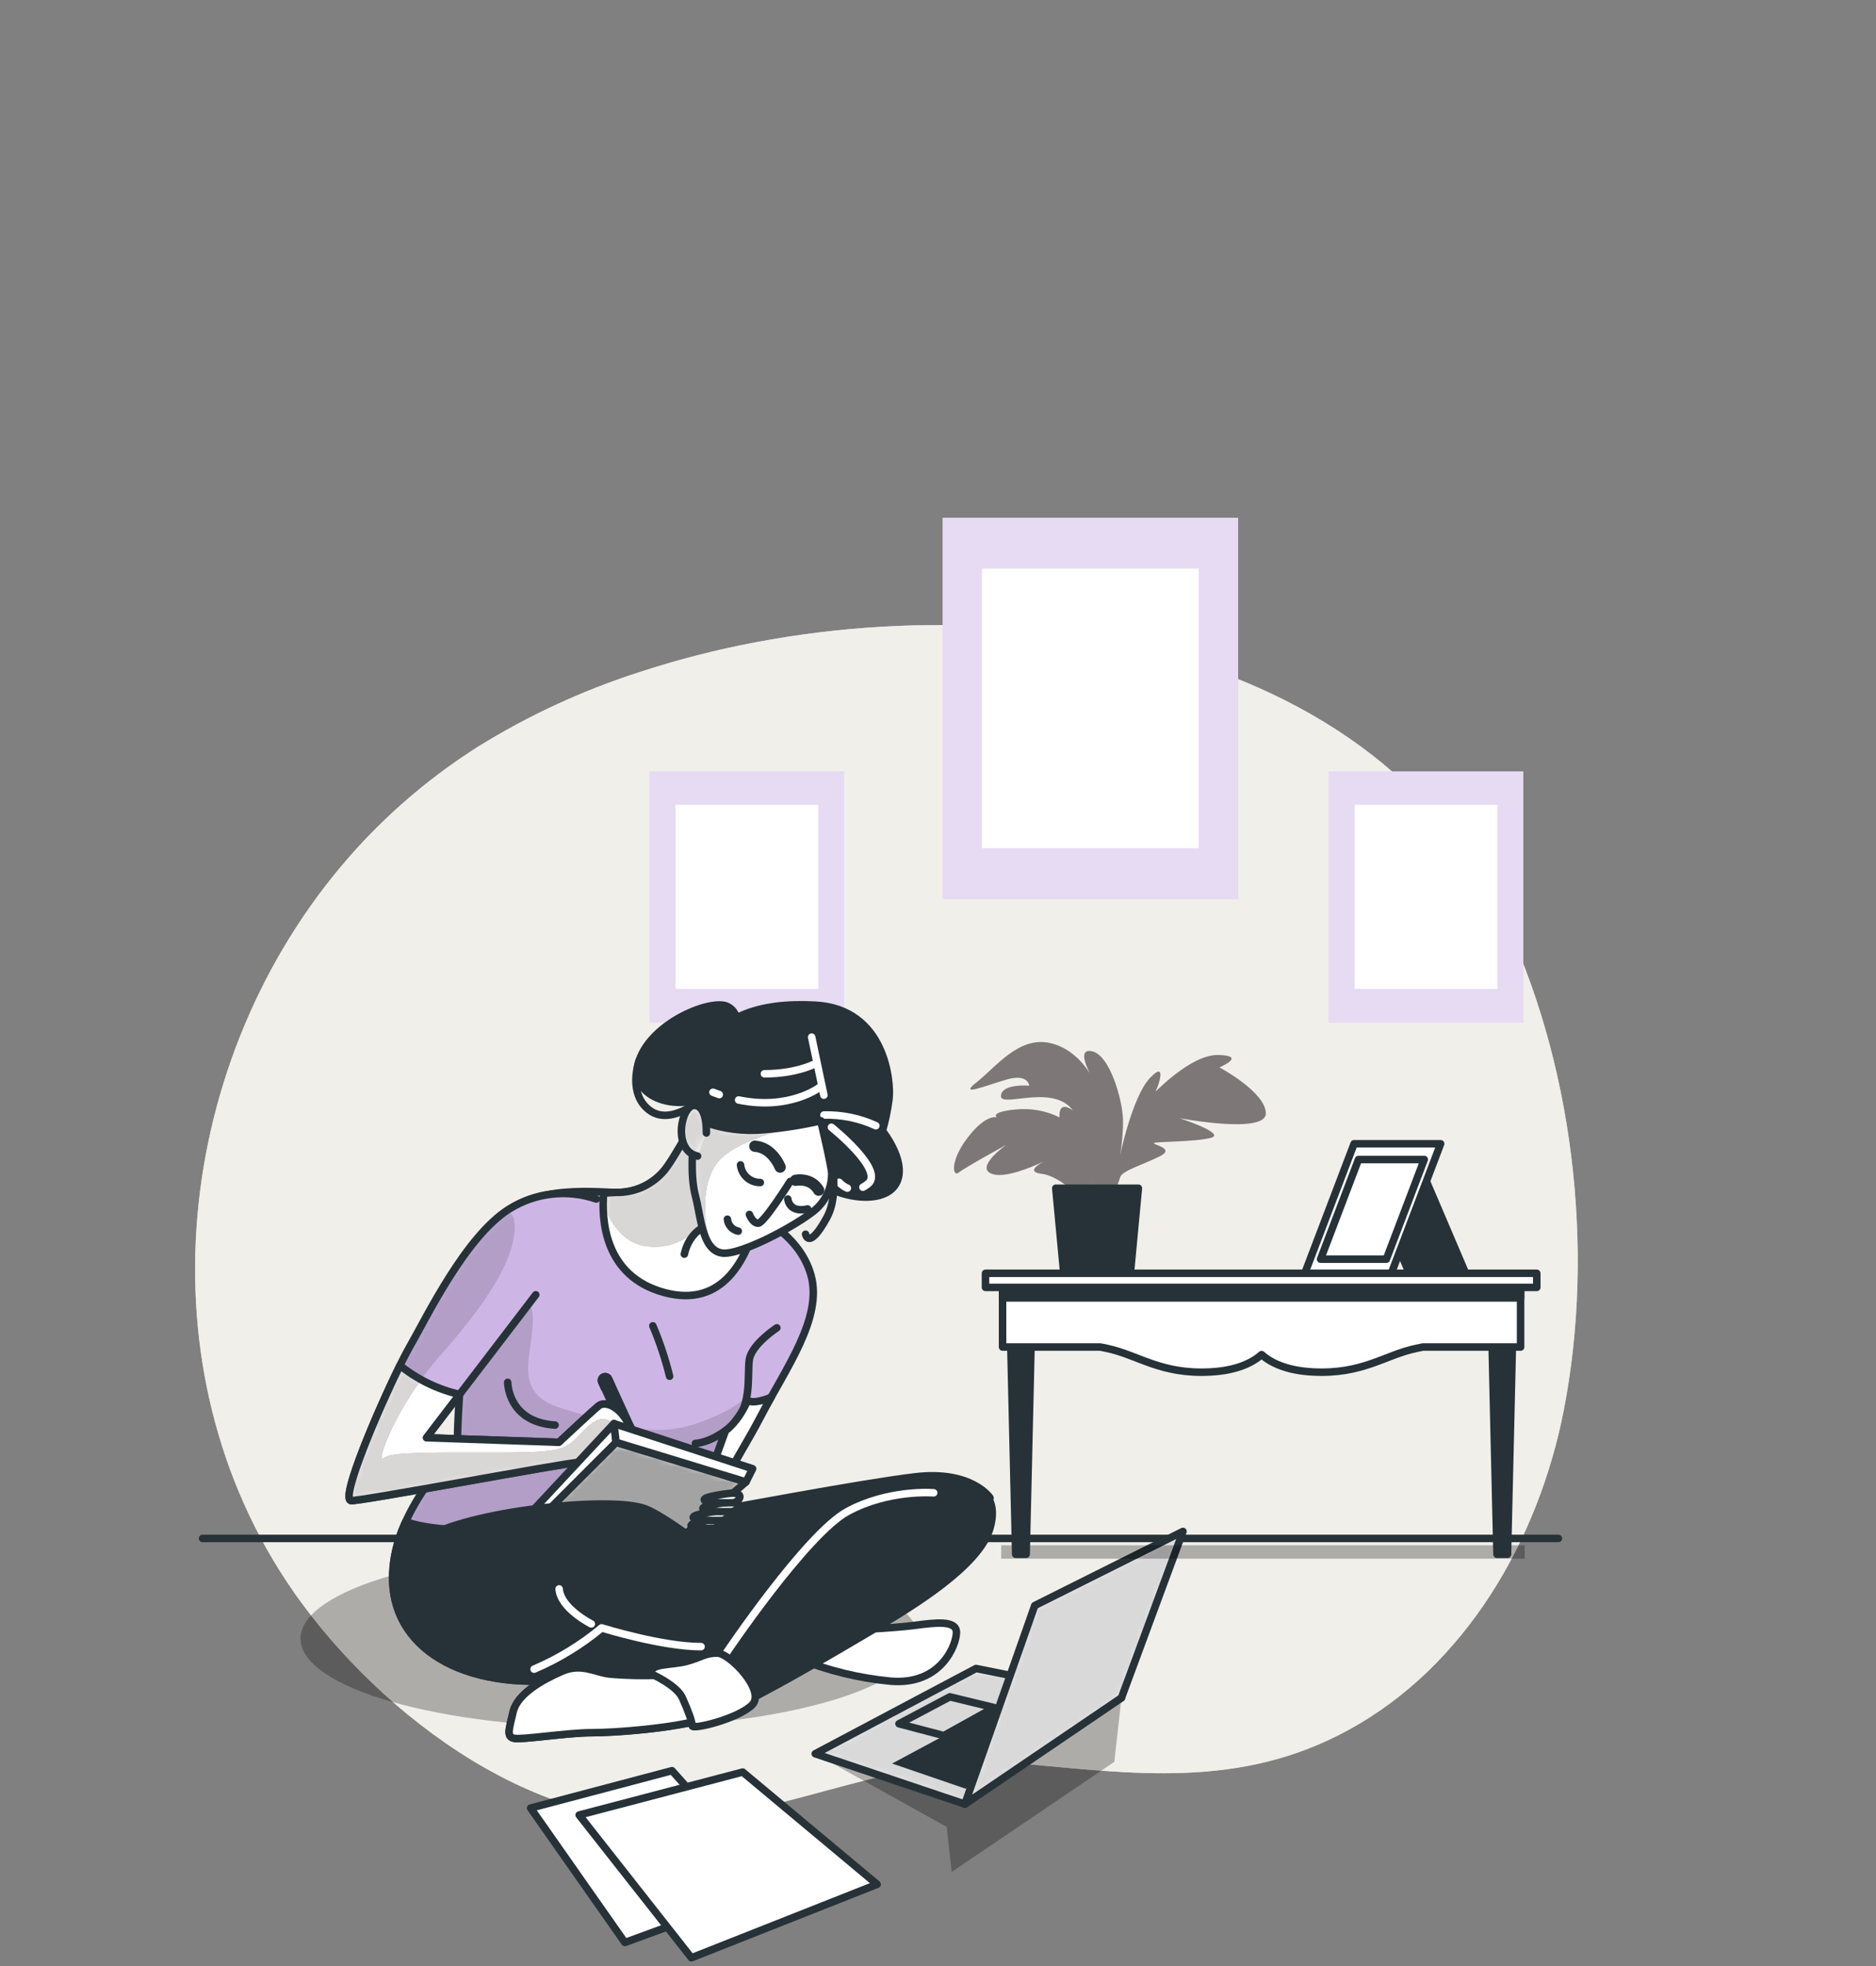 <svg width="250" height="262" viewBox="0 0 250 262" fill="none" xmlns="http://www.w3.org/2000/svg">
<rect x="0" y="0" width="250" height="262" fill="#808080" stroke="none"/>
<path d="M85.129 89.6C77.646 92.009 70.484 95.316 63.798 99.45C57.827 103.218 52.387 107.769 47.623 112.98C23.694 139.205 18.299 180.61 38.154 210.695C49.103 227.29 70.709 244.295 91.694 242.47C106.533 241.18 120.288 233.625 135.433 234.97C151.033 236.37 165.183 238.47 179.698 230.545C195.243 222.07 205.018 205.27 208.398 187.89C212.588 166.32 209.633 141.305 199.983 121.55C181.018 82.755 125.423 76.305 85.129 89.6Z" fill="#f1efe9"/>
<path opacity="0.8" d="M85.129 89.6C77.646 92.009 70.484 95.316 63.798 99.45C57.827 103.218 52.387 107.769 47.623 112.98C23.694 139.205 18.299 180.61 38.154 210.695C49.103 227.29 70.709 244.295 91.694 242.47C106.533 241.18 120.288 233.625 135.433 234.97C151.033 236.37 165.183 238.47 179.698 230.545C195.243 222.07 205.018 205.27 208.398 187.89C212.588 166.32 209.633 141.305 199.983 121.55C181.018 82.755 125.423 76.305 85.129 89.6Z" fill="#f1efe9"/>
<path d="M26.993 205.02H207.673" stroke="#263238" stroke-linecap="round" stroke-linejoin="round"/>
<path opacity="0.28" d="M108.638 233.715L126.158 243.465L126.823 249.465L148.493 234.795L149.448 226.26L108.638 233.715Z" fill="black"/>
<path d="M128.578 240.425L108.638 233.715L130.068 222.35L149.448 226.26L128.578 240.425Z" fill="white"/>
<mask id="mask0_1_314" style="mask-type:luminance" maskUnits="userSpaceOnUse" x="108" y="222" width="42" height="19">
<path d="M128.578 240.425L108.638 233.715L130.068 222.35L149.448 226.26L128.578 240.425Z" fill="white"/>
</mask>
<g mask="url(#mask0_1_314)">
<path opacity="0.15" d="M128.578 240.425L108.638 233.715L130.068 222.35L149.448 226.26L128.578 240.425Z" fill="black"/>
</g>
<path d="M128.578 240.425L108.638 233.715L130.068 222.35L149.448 226.26L128.578 240.425Z" stroke="#263238" stroke-linecap="round" stroke-linejoin="round"/>
<path d="M132.493 227.565L126.578 226.13L119.803 229.72L125.783 231.295L132.493 227.565Z" stroke="#263238" stroke-linecap="round" stroke-linejoin="round"/>
<path d="M136.218 225.705L118.888 235.02L128.683 238.375L144.823 227.425L136.218 225.705Z" fill="#263238"/>
<path d="M137.893 213.965L128.578 240.425L149.448 226.26L157.648 204.085L137.893 213.965Z" fill="white"/>
<mask id="mask1_1_314" style="mask-type:luminance" maskUnits="userSpaceOnUse" x="128" y="204" width="30" height="37">
<path d="M137.893 213.965L128.578 240.425L149.448 226.26L157.648 204.085L137.893 213.965Z" fill="white"/>
</mask>
<g mask="url(#mask1_1_314)">
<path opacity="0.15" d="M137.893 213.965L128.578 240.425L149.448 226.26L157.648 204.085L137.893 213.965Z" fill="black"/>
</g>
<path d="M137.893 213.965L128.578 240.425L149.448 226.26L157.648 204.085L137.893 213.965Z" stroke="#263238" stroke-linecap="round" stroke-linejoin="round"/>
<path d="M70.713 240.955L83.273 258.87L103.408 251.485L89.553 235.97L70.713 240.955Z" fill="white" stroke="#263238" stroke-linecap="round" stroke-linejoin="round"/>
<path d="M98.974 236.155L116.888 251.115L92.138 260.905L77.178 241.88L98.974 236.155Z" fill="white" stroke="#263238" stroke-linecap="round" stroke-linejoin="round"/>
<path d="M164.993 69H125.608V119.815H164.993V69Z" fill="#cdb6e5"/>
<path opacity="0.5" d="M164.993 69H125.608V119.815H164.993V69Z" fill="white"/>
<path d="M159.738 75.775H130.858V113.04H159.738V75.775Z" fill="white"/>
<path d="M203.003 102.795H177.078V136.25H203.003V102.795Z" fill="#cdb6e5"/>
<path opacity="0.5" d="M203.003 102.795H177.078V136.25H203.003V102.795Z" fill="white"/>
<path d="M199.549 107.255H180.534V131.79H199.549V107.255Z" fill="white"/>
<path d="M112.498 102.795H86.573V136.25H112.498V102.795Z" fill="#cdb6e5"/>
<path opacity="0.5" d="M112.498 102.795H86.573V136.25H112.498V102.795Z" fill="white"/>
<path d="M109.049 107.255H90.034V131.79H109.049V107.255Z" fill="white"/>
<path opacity="0.28" d="M203.188 205.935H133.423V207.72H203.188V205.935Z" fill="black"/>
<path d="M182.013 156.095H189.513L195.408 169.905H187.908L182.013 156.095Z" fill="#263238" stroke="#263238" stroke-linecap="round" stroke-linejoin="round"/>
<path d="M191.983 152.425H180.448L173.798 169.905H185.333L191.983 152.425Z" fill="white" stroke="#263238" stroke-linecap="round" stroke-linejoin="round"/>
<path d="M189.798 154.525H181.033L175.983 167.805H184.748L189.798 154.525Z" fill="white" stroke="#263238" stroke-linecap="round" stroke-linejoin="round"/>
<path d="M162.508 142.245C162.508 142.245 166.213 140.69 162.383 140.59C158.553 140.49 153.638 145.955 153.988 145.43C154.338 144.905 155.608 141.155 153.243 143.66C150.878 146.165 149.243 154.045 149.243 154.045C149.537 152.425 149.674 150.781 149.653 149.135C149.578 146.705 147.953 140.56 145.478 140.085C143.858 139.77 144.543 141.65 145.208 142.995C144.338 141.635 142.623 139.595 139.913 138.995C135.743 138.085 132.723 142.195 130.163 144.215C127.603 146.235 131.303 144.685 134.163 143.86C137.023 143.035 137.163 144.685 137.163 144.685C137.163 144.685 133.428 144.355 133.388 146.075C133.348 147.795 141.388 143.87 143.463 148.87C145.538 153.87 145.798 159.845 145.798 159.845L148.443 158.925C148.786 158.267 149.069 157.579 149.288 156.87C149.503 156.02 152.378 155.195 154.568 154.09C156.758 152.985 153.338 152.52 153.823 152.315C154.308 152.11 159.078 152.2 161.323 151.645C163.568 151.09 157.188 149.015 157.188 149.015C157.188 149.015 168.688 151.2 168.688 148.375C168.688 145.55 162.508 142.245 162.508 142.245Z" fill="#7e7777"/>
<path d="M143.298 148.21C140.853 146.29 141.203 148.91 141.203 148.91C139.375 148.006 137.327 147.642 135.298 147.86C131.798 148.21 132.853 148.91 132.853 148.91C132.853 148.91 131.453 148.385 129.008 151.53C126.563 154.675 126.913 156.95 127.783 156.25C128.653 155.55 134.078 152.58 134.078 152.58C134.078 152.58 129.883 155.55 132.153 156.425C133.858 157.08 137.428 155.575 139.108 154.78C138.108 155.325 136.913 156.19 138.798 156.425C141.593 156.775 144.738 160.425 144.738 160.425L145.613 158.85C145.613 158.85 145.763 150.135 143.298 148.21Z" fill="#7e7777"/>
<path d="M150.603 170.06H141.793L140.693 158.35H151.703L150.603 170.06Z" fill="#263238" stroke="#263238" stroke-linecap="round" stroke-linejoin="round"/>
<path d="M136.748 207.13H135.353L134.653 177.245H137.448L136.748 207.13Z" fill="#263238" stroke="#263238" stroke-linecap="round" stroke-linejoin="round"/>
<path d="M200.893 207.13H199.493L198.793 177.245H201.593L200.893 207.13Z" fill="#263238" stroke="#263238" stroke-linecap="round" stroke-linejoin="round"/>
<path d="M202.638 170.95H133.603V179.515H146.648L147.498 179.69C151.693 180.565 154.663 183.19 161.308 182.835C164.943 182.645 166.998 181.515 168.123 180.525C169.248 181.525 171.303 182.645 174.938 182.835C181.578 183.185 184.553 180.565 188.748 179.69L189.598 179.515H202.638V170.95Z" fill="white" stroke="#263238" stroke-linecap="round" stroke-linejoin="round"/>
<path d="M202.638 170.95H133.603V172.97H202.638V170.95Z" fill="#263238" stroke="#263238" stroke-linecap="round" stroke-linejoin="round"/>
<path d="M204.793 169.69H131.328V171.565H204.793V169.69Z" fill="white" stroke="#263238" stroke-linecap="round" stroke-linejoin="round"/>
<path opacity="0.28" d="M81.234 230.24C103.979 230.24 122.418 224.923 122.418 218.365C122.418 211.807 103.979 206.49 81.234 206.49C58.488 206.49 40.048 211.807 40.048 218.365C40.048 224.923 58.488 230.24 81.234 230.24Z" fill="black"/>
<path d="M131.933 199.615C131.933 199.615 129.508 195.885 121.868 196.82C114.228 197.755 97.829 200.91 91.299 202.035C84.769 203.16 74.719 210.41 72.484 215.08C70.249 219.75 71.924 222.535 86.088 223.28C100.253 224.025 119.798 212.47 125.968 208.91C132.138 205.35 131.558 201.475 131.933 199.615Z" fill="#263238" stroke="#263238" stroke-linecap="round" stroke-linejoin="round"/>
<path d="M93.693 147.175C93.693 147.175 89.733 154.8 88.268 156.27C87.489 157.124 86.535 157.802 85.472 158.258C84.408 158.713 83.26 158.935 82.103 158.91C79.173 158.91 68.738 157.52 65.218 164.27C61.698 171.02 60.833 191.035 60.983 192.21C61.133 193.385 52.033 201.16 52.328 210.71C52.623 220.26 62.743 225.67 76.973 223.62C91.203 221.57 94.868 211 94.868 204.84C94.868 198.68 97.948 195.305 101.323 188.84C104.698 182.375 109.683 175.64 108.068 169.915C106.453 164.19 100.298 161.55 98.243 160.815C96.188 160.08 102.058 153.315 100.588 149.96C99.118 146.605 96.188 145.265 93.693 147.175Z" fill="#cdb6e5"/>
<mask id="mask2_1_314" style="mask-type:luminance" maskUnits="userSpaceOnUse" x="52" y="146" width="57" height="79">
<path d="M93.693 147.175C93.693 147.175 89.733 154.8 88.268 156.27C87.489 157.124 86.535 157.802 85.472 158.258C84.408 158.713 83.26 158.935 82.103 158.91C79.173 158.91 68.738 157.52 65.218 164.27C61.698 171.02 60.833 191.035 60.983 192.21C61.133 193.385 52.033 201.16 52.328 210.71C52.623 220.26 62.743 225.67 76.973 223.62C91.203 221.57 94.868 211 94.868 204.84C94.868 198.68 97.948 195.305 101.323 188.84C104.698 182.375 109.683 175.64 108.068 169.915C106.453 164.19 100.298 161.55 98.243 160.815C96.188 160.08 102.058 153.315 100.588 149.96C99.118 146.605 96.188 145.265 93.693 147.175Z" fill="white"/>
</mask>
<g mask="url(#mask2_1_314)">
<path opacity="0.13" d="M93.219 189.56C86.974 191.875 81.814 189.715 74.948 187.71C68.084 185.705 71.013 180.77 71.013 175.685C71.013 170.6 65.013 177.535 65.013 177.535L61.658 181.065C61.242 184.766 61.02 188.486 60.993 192.21C61.123 193.26 53.868 199.585 52.544 207.71C55.914 208.102 59.305 208.291 62.699 208.275C76.808 208.275 93.663 201.03 95.308 197.635C96.853 194.44 99.379 186.635 99.674 185.7C99.513 186.09 98.599 187.565 93.219 189.56Z" fill="black"/>
</g>
<path d="M93.693 147.175C93.693 147.175 89.733 154.8 88.268 156.27C87.489 157.124 86.535 157.802 85.472 158.258C84.408 158.713 83.26 158.935 82.103 158.91C79.173 158.91 68.738 157.52 65.218 164.27C61.698 171.02 60.833 191.035 60.983 192.21C61.133 193.385 52.033 201.16 52.328 210.71C52.623 220.26 62.743 225.67 76.973 223.62C91.203 221.57 94.868 211 94.868 204.84C94.868 198.68 97.948 195.305 101.323 188.84C104.698 182.375 109.683 175.64 108.068 169.915C106.453 164.19 100.298 161.55 98.243 160.815C96.188 160.08 102.058 153.315 100.588 149.96C99.118 146.605 96.188 145.265 93.693 147.175Z" stroke="#263238" stroke-linecap="round" stroke-linejoin="round"/>
<path d="M103.523 176.955C103.523 176.955 100.148 179.155 99.853 181.205C99.558 183.255 100.293 187.66 97.508 190.01C94.724 192.36 92.668 192.355 92.668 192.355" stroke="#263238" stroke-linecap="round" stroke-linejoin="round"/>
<path d="M67.658 184.22C67.658 184.22 67.658 189.51 73.968 189.915" stroke="#263238" stroke-linecap="round" stroke-linejoin="round"/>
<path d="M86.999 176.685C87.921 178.864 88.668 181.112 89.234 183.41" stroke="#263238" stroke-linecap="round" stroke-linejoin="round"/>
<path d="M95.083 202.17C95.828 197.56 98.468 194.3 101.323 188.835C101.773 187.97 102.258 187.1 102.748 186.225C100.078 187.27 99.638 186.59 99.638 186.59C98.373 189.54 96.683 190.665 96.683 190.665L92.088 203.31L95.083 202.17Z" fill="white" stroke="#263238" stroke-linecap="round" stroke-linejoin="round"/>
<path d="M54.063 202.795C52.888 205.261 52.294 207.964 52.328 210.695C52.618 220.23 62.743 225.655 76.973 223.605C91.203 221.555 94.868 210.985 94.868 204.825C94.859 202.932 95.186 201.053 95.833 199.275C69.063 205.26 58.298 204.265 54.063 202.795Z" fill="#263238" stroke="#263238" stroke-linecap="round" stroke-linejoin="round"/>
<path d="M84.763 191.74L81.099 183.74C81.071 183.68 81.032 183.627 80.984 183.582C80.935 183.537 80.879 183.503 80.817 183.48C80.692 183.434 80.554 183.439 80.433 183.495C80.313 183.551 80.219 183.652 80.173 183.777C80.127 183.901 80.133 184.039 80.189 184.16L83.859 192.13L84.763 191.74Z" fill="white" stroke="#263238" stroke-linecap="round" stroke-linejoin="round"/>
<path d="M83.859 192.155L84.743 192.885L84.763 191.74L83.859 192.155Z" stroke="#263238" stroke-linecap="round" stroke-linejoin="round"/>
<path d="M80.433 183.52C80.374 183.547 80.32 183.586 80.275 183.635C80.23 183.683 80.196 183.74 80.173 183.802C80.15 183.863 80.14 183.929 80.142 183.995C80.145 184.061 80.161 184.125 80.189 184.185L80.558 184.99L81.469 184.575L81.099 183.765C81.071 183.705 81.032 183.651 80.984 183.607C80.935 183.562 80.879 183.527 80.817 183.504C80.755 183.482 80.689 183.471 80.624 183.474C80.558 183.477 80.493 183.492 80.433 183.52Z" fill="white" stroke="#263238" stroke-linecap="round" stroke-linejoin="round"/>
<path d="M79.463 159.79C77.555 159.132 75.524 158.909 73.519 159.138C71.514 159.366 69.585 160.04 67.874 161.11C62.008 164.775 56.794 175.67 54.593 179.485C52.394 183.3 45.093 199.615 46.769 199.985C47.639 200.18 75.064 194.985 77.413 194.85C79.763 194.715 82.984 193.235 82.984 193.235C82.984 193.235 84.454 194.85 85.189 194.115C85.924 193.38 83.864 189.57 82.838 188.395C81.814 187.22 80.493 186.78 79.758 187.37C79.023 187.96 74.478 192.21 74.478 192.21L56.828 191.6L71.398 172.55" fill="#cdb6e5"/>
<mask id="mask3_1_314" style="mask-type:luminance" maskUnits="userSpaceOnUse" x="46" y="159" width="40" height="41">
<path d="M79.463 159.79C77.555 159.132 75.524 158.909 73.519 159.138C71.514 159.366 69.585 160.04 67.874 161.11C62.008 164.775 56.794 175.67 54.593 179.485C52.394 183.3 45.093 199.615 46.769 199.985C47.639 200.18 75.064 194.985 77.413 194.85C79.763 194.715 82.984 193.235 82.984 193.235C82.984 193.235 84.454 194.85 85.189 194.115C85.924 193.38 83.864 189.57 82.838 188.395C81.814 187.22 80.493 186.78 79.758 187.37C79.023 187.96 74.478 192.21 74.478 192.21L56.828 191.6L71.398 172.55" fill="white"/>
</mask>
<g mask="url(#mask3_1_314)">
<path opacity="0.13" d="M81.799 189.715C79.558 187.84 77.959 190.77 76.148 192.25C74.338 193.73 71.219 193.565 61.688 193.565C52.158 193.565 51.824 193.895 51.004 194.385C50.184 194.875 52.648 187.485 58.728 180.58C64.808 173.675 68.588 167.93 68.588 163.49C68.588 162.06 68.088 161.49 67.424 161.4C61.733 165.32 56.724 175.77 54.578 179.485C52.379 183.3 45.078 199.615 46.754 199.985C47.623 200.18 75.049 194.985 77.398 194.85C79.749 194.715 82.969 193.235 82.969 193.235C83.178 193.456 83.406 193.66 83.648 193.845C83.883 192.41 83.234 190.91 81.799 189.715Z" fill="black"/>
</g>
<path d="M79.463 159.79C77.555 159.132 75.524 158.909 73.519 159.138C71.514 159.366 69.585 160.04 67.874 161.11C62.008 164.775 56.794 175.67 54.593 179.485C52.394 183.3 45.093 199.615 46.769 199.985C47.639 200.18 75.064 194.985 77.413 194.85C79.763 194.715 82.984 193.235 82.984 193.235C82.984 193.235 84.454 194.85 85.189 194.115C85.924 193.38 83.864 189.57 82.838 188.395C81.814 187.22 80.493 186.78 79.758 187.37C79.023 187.96 74.478 192.21 74.478 192.21L56.828 191.6L71.398 172.55" stroke="#263238" stroke-linecap="round" stroke-linejoin="round"/>
<path d="M82.983 193.235C82.983 193.235 84.453 194.85 85.188 194.115C85.923 193.38 83.863 189.57 82.838 188.395C81.813 187.22 80.493 186.78 79.758 187.37C79.023 187.96 74.478 192.21 74.478 192.21L56.828 191.6L61.243 185.825C58.337 185.158 55.621 183.84 53.298 181.97C50.393 187.86 45.343 199.67 46.768 199.97C47.638 200.165 75.063 194.97 77.413 194.835C79.763 194.7 82.983 193.235 82.983 193.235Z" fill="white"/>
<mask id="mask4_1_314" style="mask-type:luminance" maskUnits="userSpaceOnUse" x="46" y="181" width="40" height="19">
<path d="M82.983 193.235C82.983 193.235 84.453 194.85 85.188 194.115C85.923 193.38 83.863 189.57 82.838 188.395C81.813 187.22 80.493 186.78 79.758 187.37C79.023 187.96 74.478 192.21 74.478 192.21L56.828 191.6L61.243 185.825C58.337 185.158 55.621 183.84 53.298 181.97C50.393 187.86 45.343 199.67 46.768 199.97C47.638 200.165 75.063 194.97 77.413 194.835C79.763 194.7 82.983 193.235 82.983 193.235Z" fill="white"/>
</mask>
<g mask="url(#mask4_1_314)">
<path d="M81.798 189.715C79.558 187.84 77.958 190.77 76.148 192.25C74.338 193.73 71.218 193.565 61.688 193.565C52.158 193.565 51.823 193.895 51.003 194.385C50.313 194.8 51.948 189.63 56.113 183.885C55.113 183.342 54.166 182.708 53.283 181.99C50.378 187.88 45.328 199.69 46.753 199.99C47.623 200.185 75.048 194.99 77.398 194.855C79.748 194.72 82.968 193.24 82.968 193.24C83.178 193.461 83.406 193.665 83.648 193.85C83.883 192.41 83.233 190.91 81.798 189.715Z" fill="#7e7777"/>
<path opacity="0.7" d="M81.798 189.715C79.558 187.84 77.958 190.77 76.148 192.25C74.338 193.73 71.218 193.565 61.688 193.565C52.158 193.565 51.823 193.895 51.003 194.385C50.313 194.8 51.948 189.63 56.113 183.885C55.113 183.342 54.166 182.708 53.283 181.99C50.378 187.88 45.328 199.69 46.753 199.99C47.623 200.185 75.048 194.99 77.398 194.855C79.748 194.72 82.968 193.24 82.968 193.24C83.178 193.461 83.406 193.665 83.648 193.85C83.883 192.41 83.233 190.91 81.798 189.715Z" fill="white"/>
</g>
<path d="M82.983 193.235C82.983 193.235 84.453 194.85 85.188 194.115C85.923 193.38 83.863 189.57 82.838 188.395C81.813 187.22 80.493 186.78 79.758 187.37C79.023 187.96 74.478 192.21 74.478 192.21L56.828 191.6L61.243 185.825C58.337 185.158 55.621 183.84 53.298 181.97C50.393 187.86 45.343 199.67 46.768 199.97C47.638 200.165 75.063 194.97 77.413 194.835C79.763 194.7 82.983 193.235 82.983 193.235Z" stroke="#263238" stroke-linecap="round" stroke-linejoin="round"/>
<path d="M82.103 192.21L70.223 204.09L88.998 206.44L99.413 197.49L82.103 192.21Z" fill="white"/>
<mask id="mask5_1_314" style="mask-type:luminance" maskUnits="userSpaceOnUse" x="70" y="192" width="30" height="15">
<path d="M82.103 192.21L70.223 204.09L88.998 206.44L99.413 197.49L82.103 192.21Z" fill="white"/>
</mask>
<g mask="url(#mask5_1_314)">
<path opacity="0.36" d="M82.103 192.21L70.223 204.09L88.998 206.44L99.413 197.49L82.103 192.21Z" fill="black"/>
</g>
<path d="M82.103 192.21L70.223 204.09L88.998 206.44L99.413 197.49L82.103 192.21Z" stroke="#263238" stroke-linecap="round" stroke-linejoin="round"/>
<path d="M81.813 189.715L82.103 192.21L70.223 204.09L69.638 202.77L81.813 189.715Z" fill="white" stroke="#263238" stroke-linecap="round" stroke-linejoin="round"/>
<path d="M82.103 192.21L99.413 197.49L100.298 195.73L81.814 189.715L82.103 192.21Z" fill="white" stroke="#263238" stroke-linecap="round" stroke-linejoin="round"/>
<path d="M94.968 202.51C94.968 202.51 92.008 202.865 92.088 203.31C92.168 203.755 94.588 203.665 95.123 203.665C95.658 203.665 96.523 202.41 94.968 202.51Z" fill="white" stroke="#263238" stroke-linecap="round" stroke-linejoin="round"/>
<path d="M96.013 201.345C96.013 201.345 92.284 201.74 92.379 202.23C92.474 202.72 95.523 202.62 96.209 202.62C96.894 202.62 97.974 201.245 96.013 201.345Z" fill="white" stroke="#263238" stroke-linecap="round" stroke-linejoin="round"/>
<path d="M97.299 200.165C97.299 200.165 93.569 200.56 93.663 201.05C93.758 201.54 96.808 201.445 97.493 201.445C98.178 201.445 99.254 200.07 97.299 200.165Z" fill="white" stroke="#263238" stroke-linecap="round" stroke-linejoin="round"/>
<path d="M97.484 198.99C97.484 198.99 93.754 199.38 93.853 199.875C93.954 200.37 96.993 200.265 97.678 200.265C98.364 200.265 99.448 198.91 97.484 198.99Z" fill="white" stroke="#263238" stroke-linecap="round" stroke-linejoin="round"/>
<path d="M53.129 212.66C53.129 212.66 51.453 208.56 56.673 205.02C61.894 201.48 81.428 199.24 86.088 201.105C90.749 202.97 108.453 217.505 108.453 217.505L106.214 219.74C106.214 219.74 92.609 220.11 86.834 218.62C81.058 217.13 78.799 216.41 78.799 216.41C78.799 216.41 73.954 223.305 67.243 223.49" fill="#263238"/>
<path d="M53.129 212.66C53.129 212.66 51.453 208.56 56.673 205.02C61.894 201.48 81.428 199.24 86.088 201.105C90.749 202.97 108.453 217.505 108.453 217.505L106.214 219.74C106.214 219.74 92.609 220.11 86.834 218.62C81.058 217.13 78.799 216.41 78.799 216.41C78.799 216.41 73.954 223.305 67.243 223.49" stroke="#263238" stroke-linecap="round" stroke-linejoin="round"/>
<path d="M106.403 221.045C110.335 222.635 114.477 223.646 118.698 224.045C125.408 224.605 127.458 219.2 127.458 217.545C127.458 215.89 124.663 216.24 121.868 216.61C119.073 216.98 112.178 217.355 110.498 217.17C108.818 216.985 104.353 217.69 106.403 221.045Z" fill="white" stroke="#263238" stroke-linecap="round" stroke-linejoin="round"/>
<path d="M122.613 199.055C122.613 199.055 114.613 198.865 110.313 203.155C106.013 207.445 96.523 219.365 94.288 221.605C92.053 223.845 83.109 223.28 81.243 223.105C79.379 222.93 77.513 221.605 74.909 222.73C72.303 223.855 68.944 225.73 68.383 228.135C67.823 230.54 67.454 231.49 68.569 231.675C69.683 231.86 75.653 230.91 78.799 230.91C81.944 230.91 89.609 230.35 94.084 229.05C98.558 227.75 111.413 220.1 116.443 217.12C121.473 214.14 130.443 208.735 131.913 203.705C133.383 198.675 129.488 197.555 127.253 197.925" fill="#263238"/>
<path d="M122.613 199.055C122.613 199.055 114.613 198.865 110.313 203.155C106.013 207.445 96.523 219.365 94.288 221.605C92.053 223.845 83.109 223.28 81.243 223.105C79.379 222.93 77.513 221.605 74.909 222.73C72.303 223.855 68.944 225.73 68.383 228.135C67.823 230.54 67.454 231.49 68.569 231.675C69.683 231.86 75.653 230.91 78.799 230.91C81.944 230.91 89.609 230.35 94.084 229.05C98.558 227.75 111.413 220.1 116.443 217.12C121.473 214.14 130.443 208.735 131.913 203.705C133.383 198.675 129.488 197.555 127.253 197.925" stroke="#263238" stroke-linecap="round" stroke-linejoin="round"/>
<path d="M96.674 220.44C96.674 220.44 107.423 204.44 112.923 201.44C118.423 198.44 124.423 198.94 124.423 198.94" stroke="white" stroke-linecap="round" stroke-linejoin="round"/>
<path d="M92.534 222.545C89.094 223.65 82.773 223.245 81.243 223.095C79.379 222.91 77.513 221.595 74.909 222.72C72.303 223.845 68.944 225.72 68.383 228.125C67.823 230.53 67.454 231.48 68.569 231.665C69.683 231.85 75.653 230.91 78.799 230.91C81.944 230.91 89.609 230.35 94.084 229.05C95.348 228.64 96.581 228.138 97.773 227.55C96.493 225.215 94.159 223.515 92.534 222.545Z" fill="white" stroke="#263238" stroke-linecap="round" stroke-linejoin="round"/>
<path d="M86.834 223.095C86.834 223.095 90.189 224.595 90.933 226.26C91.678 227.925 92.239 229.43 92.239 229.99C92.239 230.55 98.388 229.06 100.238 227.195C102.088 225.33 97.239 220.3 95.579 220.3C93.918 220.3 93.528 220.86 91.478 221.415C89.428 221.97 86.459 221.605 86.834 223.095Z" fill="white" stroke="#263238" stroke-linecap="round" stroke-linejoin="round"/>
<path d="M78.798 216.41C78.798 216.41 74.698 214.36 74.513 211.75" stroke="white" stroke-linecap="round" stroke-linejoin="round"/>
<path d="M71.174 222.44C74.425 221.055 77.457 219.202 80.174 216.94C80.174 216.94 88.174 219.44 93.424 219.44" stroke="white" stroke-linecap="round" stroke-linejoin="round"/>
<path d="M100.974 162.03C100.093 161.562 99.181 161.156 98.243 160.815C96.189 160.085 102.058 153.315 100.588 149.96C99.118 146.605 96.189 145.265 93.694 147.175C93.694 147.175 89.734 154.8 88.269 156.27C87.489 157.124 86.535 157.802 85.472 158.258C84.409 158.713 83.26 158.935 82.103 158.91C81.548 158.917 80.994 158.958 80.444 159.035C80.163 162.285 80.388 170.07 88.558 172.26C96.254 174.32 99.543 167.97 100.974 162.03Z" fill="white"/>
<mask id="mask6_1_314" style="mask-type:luminance" maskUnits="userSpaceOnUse" x="80" y="146" width="21" height="27">
<path d="M100.974 162.03C100.093 161.562 99.181 161.156 98.243 160.815C96.189 160.085 102.058 153.315 100.588 149.96C99.118 146.605 96.189 145.265 93.694 147.175C93.694 147.175 89.734 154.8 88.269 156.27C87.489 157.124 86.535 157.802 85.472 158.258C84.409 158.713 83.26 158.935 82.103 158.91C81.548 158.917 80.994 158.958 80.444 159.035C80.163 162.285 80.388 170.07 88.558 172.26C96.254 174.32 99.543 167.97 100.974 162.03Z" fill="white"/>
</mask>
<g mask="url(#mask6_1_314)">
<path d="M93.694 147.175C93.694 147.175 89.734 154.8 88.269 156.27C87.489 157.124 86.535 157.802 85.472 158.258C84.409 158.713 83.26 158.935 82.104 158.91C81.548 158.917 80.994 158.958 80.444 159.035C80.409 159.445 80.384 159.93 80.379 160.47C81.199 162.595 82.779 165.365 85.534 165.97C90.134 166.97 93.419 163.67 94.079 162.52C94.669 161.48 97.279 150.915 96.579 146.34C96.066 146.279 95.547 146.322 95.052 146.465C94.556 146.609 94.094 146.85 93.694 147.175Z" fill="#7e7777"/>
<path opacity="0.7" d="M93.694 147.175C93.694 147.175 89.734 154.8 88.269 156.27C87.489 157.124 86.535 157.802 85.472 158.258C84.409 158.713 83.26 158.935 82.104 158.91C81.548 158.917 80.994 158.958 80.444 159.035C80.409 159.445 80.384 159.93 80.379 160.47C81.199 162.595 82.779 165.365 85.534 165.97C90.134 166.97 93.419 163.67 94.079 162.52C94.669 161.48 97.279 150.915 96.579 146.34C96.066 146.279 95.547 146.322 95.052 146.465C94.556 146.609 94.094 146.85 93.694 147.175Z" fill="white"/>
</g>
<path d="M100.974 162.03C100.093 161.562 99.181 161.156 98.243 160.815C96.189 160.085 102.058 153.315 100.588 149.96C99.118 146.605 96.189 145.265 93.694 147.175C93.694 147.175 89.734 154.8 88.269 156.27C87.489 157.124 86.535 157.802 85.472 158.258C84.409 158.713 83.26 158.935 82.103 158.91C81.548 158.917 80.994 158.958 80.444 159.035C80.163 162.285 80.388 170.07 88.558 172.26C96.254 174.32 99.543 167.97 100.974 162.03Z" stroke="#263238" stroke-linecap="round" stroke-linejoin="round"/>
<path d="M93.599 163.635C93.599 163.635 91.788 164.485 91.198 167.135" stroke="#263238" stroke-linecap="round" stroke-linejoin="round"/>
<path d="M98.094 138.08C98.094 138.08 98.974 135.145 96.924 134.12C94.874 133.095 86.948 136.17 85.189 141.305C83.428 146.44 90.909 148.495 95.013 145.56C99.118 142.625 98.388 138.665 98.388 138.665L98.094 138.08Z" fill="#263238" stroke="#263238" stroke-linecap="round" stroke-linejoin="round"/>
<path d="M85.189 141.305C85.189 141.305 83.534 145.745 86.588 147.985C89.644 150.225 94.118 145.95 94.118 145.95" stroke="#263238" stroke-linecap="round" stroke-linejoin="round"/>
<path d="M93.844 152.16C93.844 152.16 90.469 148.495 92.799 141.91C95.129 135.325 101.298 133.555 108.658 133.955C117.908 134.455 118.763 144.11 118.473 146.455C118.29 147.894 117.996 149.317 117.593 150.71C117.593 150.71 121.258 155.255 119.203 158.045C117.148 160.835 109.963 159.51 107.173 155.695C104.383 151.88 96.028 153.055 95.588 153.35C95.148 153.645 93.844 152.16 93.844 152.16Z" fill="#263238" stroke="#263238" stroke-linecap="round" stroke-linejoin="round"/>
<path d="M112.923 158.34C112.504 158.165 112.129 157.896 111.828 157.555" stroke="white" stroke-linecap="round" stroke-linejoin="round"/>
<path d="M110.798 150.225C110.798 150.225 117.918 155.925 115.683 157.755C115.469 157.931 115.238 158.085 114.993 158.215" stroke="white" stroke-linecap="round" stroke-linejoin="round"/>
<path d="M109.798 148.595C112.184 148.533 114.552 149.02 116.718 150.02" stroke="white" stroke-linecap="round" stroke-linejoin="round"/>
<path d="M109.793 145.95L108.163 138.215" stroke="white" stroke-linecap="round" stroke-linejoin="round"/>
<path d="M95.848 145.87C95.573 145.775 95.298 145.67 95.013 145.56" stroke="white" stroke-linecap="round" stroke-linejoin="round"/>
<path d="M109.183 144.935C109.183 144.935 105.183 147.995 98.433 146.59" stroke="white" stroke-linecap="round" stroke-linejoin="round"/>
<path d="M108.368 141.88C108.368 141.88 105.928 143.1 101.868 143.1" stroke="white" stroke-linecap="round" stroke-linejoin="round"/>
<path d="M92.373 152.455C92.373 152.455 91.933 156.56 92.668 159.35C93.403 162.14 93.548 166.54 96.168 166.98C98.788 167.42 107.463 162.575 109.078 160.815C110.215 159.633 110.846 158.055 110.838 156.415C110.838 155.535 109.373 149.375 109.373 149.375C106.903 149.935 104.397 150.328 101.873 150.55C99.142 150.814 96.386 150.462 93.808 149.52C93.808 149.52 91.798 150.84 92.373 152.455Z" fill="white"/>
<mask id="mask7_1_314" style="mask-type:luminance" maskUnits="userSpaceOnUse" x="92" y="149" width="19" height="19">
<path d="M92.373 152.455C92.373 152.455 91.933 156.56 92.668 159.35C93.403 162.14 93.548 166.54 96.168 166.98C98.788 167.42 107.463 162.575 109.078 160.815C110.215 159.633 110.846 158.055 110.838 156.415C110.838 155.535 109.373 149.375 109.373 149.375C106.903 149.935 104.397 150.328 101.873 150.55C99.142 150.814 96.386 150.462 93.808 149.52C93.808 149.52 91.798 150.84 92.373 152.455Z" fill="white"/>
</mask>
<g mask="url(#mask7_1_314)">
<path d="M93.843 149.52C93.843 149.52 91.788 150.84 92.373 152.455C92.373 152.455 91.933 156.56 92.668 159.35C93.268 161.625 93.473 164.975 94.968 166.35C93.733 163.645 93.098 157.085 96.213 154.265C99.663 151.145 108.213 149.665 108.213 149.665V149.615C106.948 149.87 104.748 150.255 101.923 150.53C99.189 150.802 96.427 150.457 93.843 149.52Z" fill="#7e7777"/>
<path opacity="0.7" d="M93.843 149.52C93.843 149.52 91.788 150.84 92.373 152.455C92.373 152.455 91.933 156.56 92.668 159.35C93.268 161.625 93.473 164.975 94.968 166.35C93.733 163.645 93.098 157.085 96.213 154.265C99.663 151.145 108.213 149.665 108.213 149.665V149.615C106.948 149.87 104.748 150.255 101.923 150.53C99.189 150.802 96.427 150.457 93.843 149.52Z" fill="white"/>
</g>
<path d="M92.373 152.455C92.373 152.455 91.933 156.56 92.668 159.35C93.403 162.14 93.548 166.54 96.168 166.98C98.788 167.42 107.463 162.575 109.078 160.815C110.215 159.633 110.846 158.055 110.838 156.415C110.838 155.535 109.373 149.375 109.373 149.375C106.903 149.935 104.397 150.328 101.873 150.55C99.142 150.814 96.386 150.462 93.808 149.52C93.808 149.52 91.798 150.84 92.373 152.455Z" stroke="#263238" stroke-linecap="round" stroke-linejoin="round"/>
<path d="M94.133 150.99C94.133 150.99 94.284 147.32 92.519 147.32C90.754 147.32 89.588 153.32 92.963 154.07" fill="white"/>
<mask id="mask8_1_314" style="mask-type:luminance" maskUnits="userSpaceOnUse" x="90" y="147" width="5" height="8">
<path d="M94.133 150.99C94.133 150.99 94.284 147.32 92.519 147.32C90.754 147.32 89.588 153.32 92.963 154.07" fill="white"/>
</mask>
<g mask="url(#mask8_1_314)">
<path d="M94.133 150.99C94.133 150.99 94.284 147.32 92.519 147.32C90.754 147.32 89.588 153.32 92.963 154.07" fill="#7e7777"/>
<path opacity="0.7" d="M94.133 150.99C94.133 150.99 94.284 147.32 92.519 147.32C90.754 147.32 89.588 153.32 92.963 154.07" fill="white"/>
</g>
<path d="M94.133 150.99C94.133 150.99 94.284 147.32 92.519 147.32C90.754 147.32 89.588 153.32 92.963 154.07" stroke="#263238" stroke-linecap="round" stroke-linejoin="round"/>
<path d="M105.298 157.445C105.298 157.445 101.798 163.015 101.043 163.015C100.288 163.015 99.868 161.845 99.868 161.845" stroke="#263238" stroke-linecap="round" stroke-linejoin="round"/>
<path d="M98.683 155.24C98.75 155.891 99.058 156.493 99.546 156.929C100.035 157.364 100.669 157.6 101.323 157.59" stroke="#263238" stroke-linecap="round" stroke-linejoin="round"/>
<path d="M104.988 159.79C104.988 159.79 105.138 161.695 107.628 161.11" stroke="#263238" stroke-linecap="round" stroke-linejoin="round"/>
<path d="M103.963 155.535C103.963 155.535 102.938 152.895 100.588 152.75" stroke="#263238" stroke-width="1.5" stroke-linecap="round" stroke-linejoin="round"/>
<path d="M109.098 158.615C108.068 156.855 106.018 157.295 106.018 157.295" stroke="#263238" stroke-width="1.5" stroke-linecap="round" stroke-linejoin="round"/>
<path d="M96.933 162.475C96.97 162.862 97.131 163.227 97.392 163.514C97.654 163.802 98.002 163.997 98.383 164.07" stroke="#263238" stroke-linecap="round" stroke-linejoin="round"/>
<path d="M107.353 164.475C107.353 164.475 107.758 166.71 110.198 162.235C112.638 157.76 109.393 149.375 109.393 149.375" stroke="#263238" stroke-linecap="round" stroke-linejoin="round"/>
<path opacity="0.13" d="M99.663 185.72C99.677 185.691 99.686 185.661 99.694 185.63L99.663 185.72Z" fill="black"/>
</svg>
